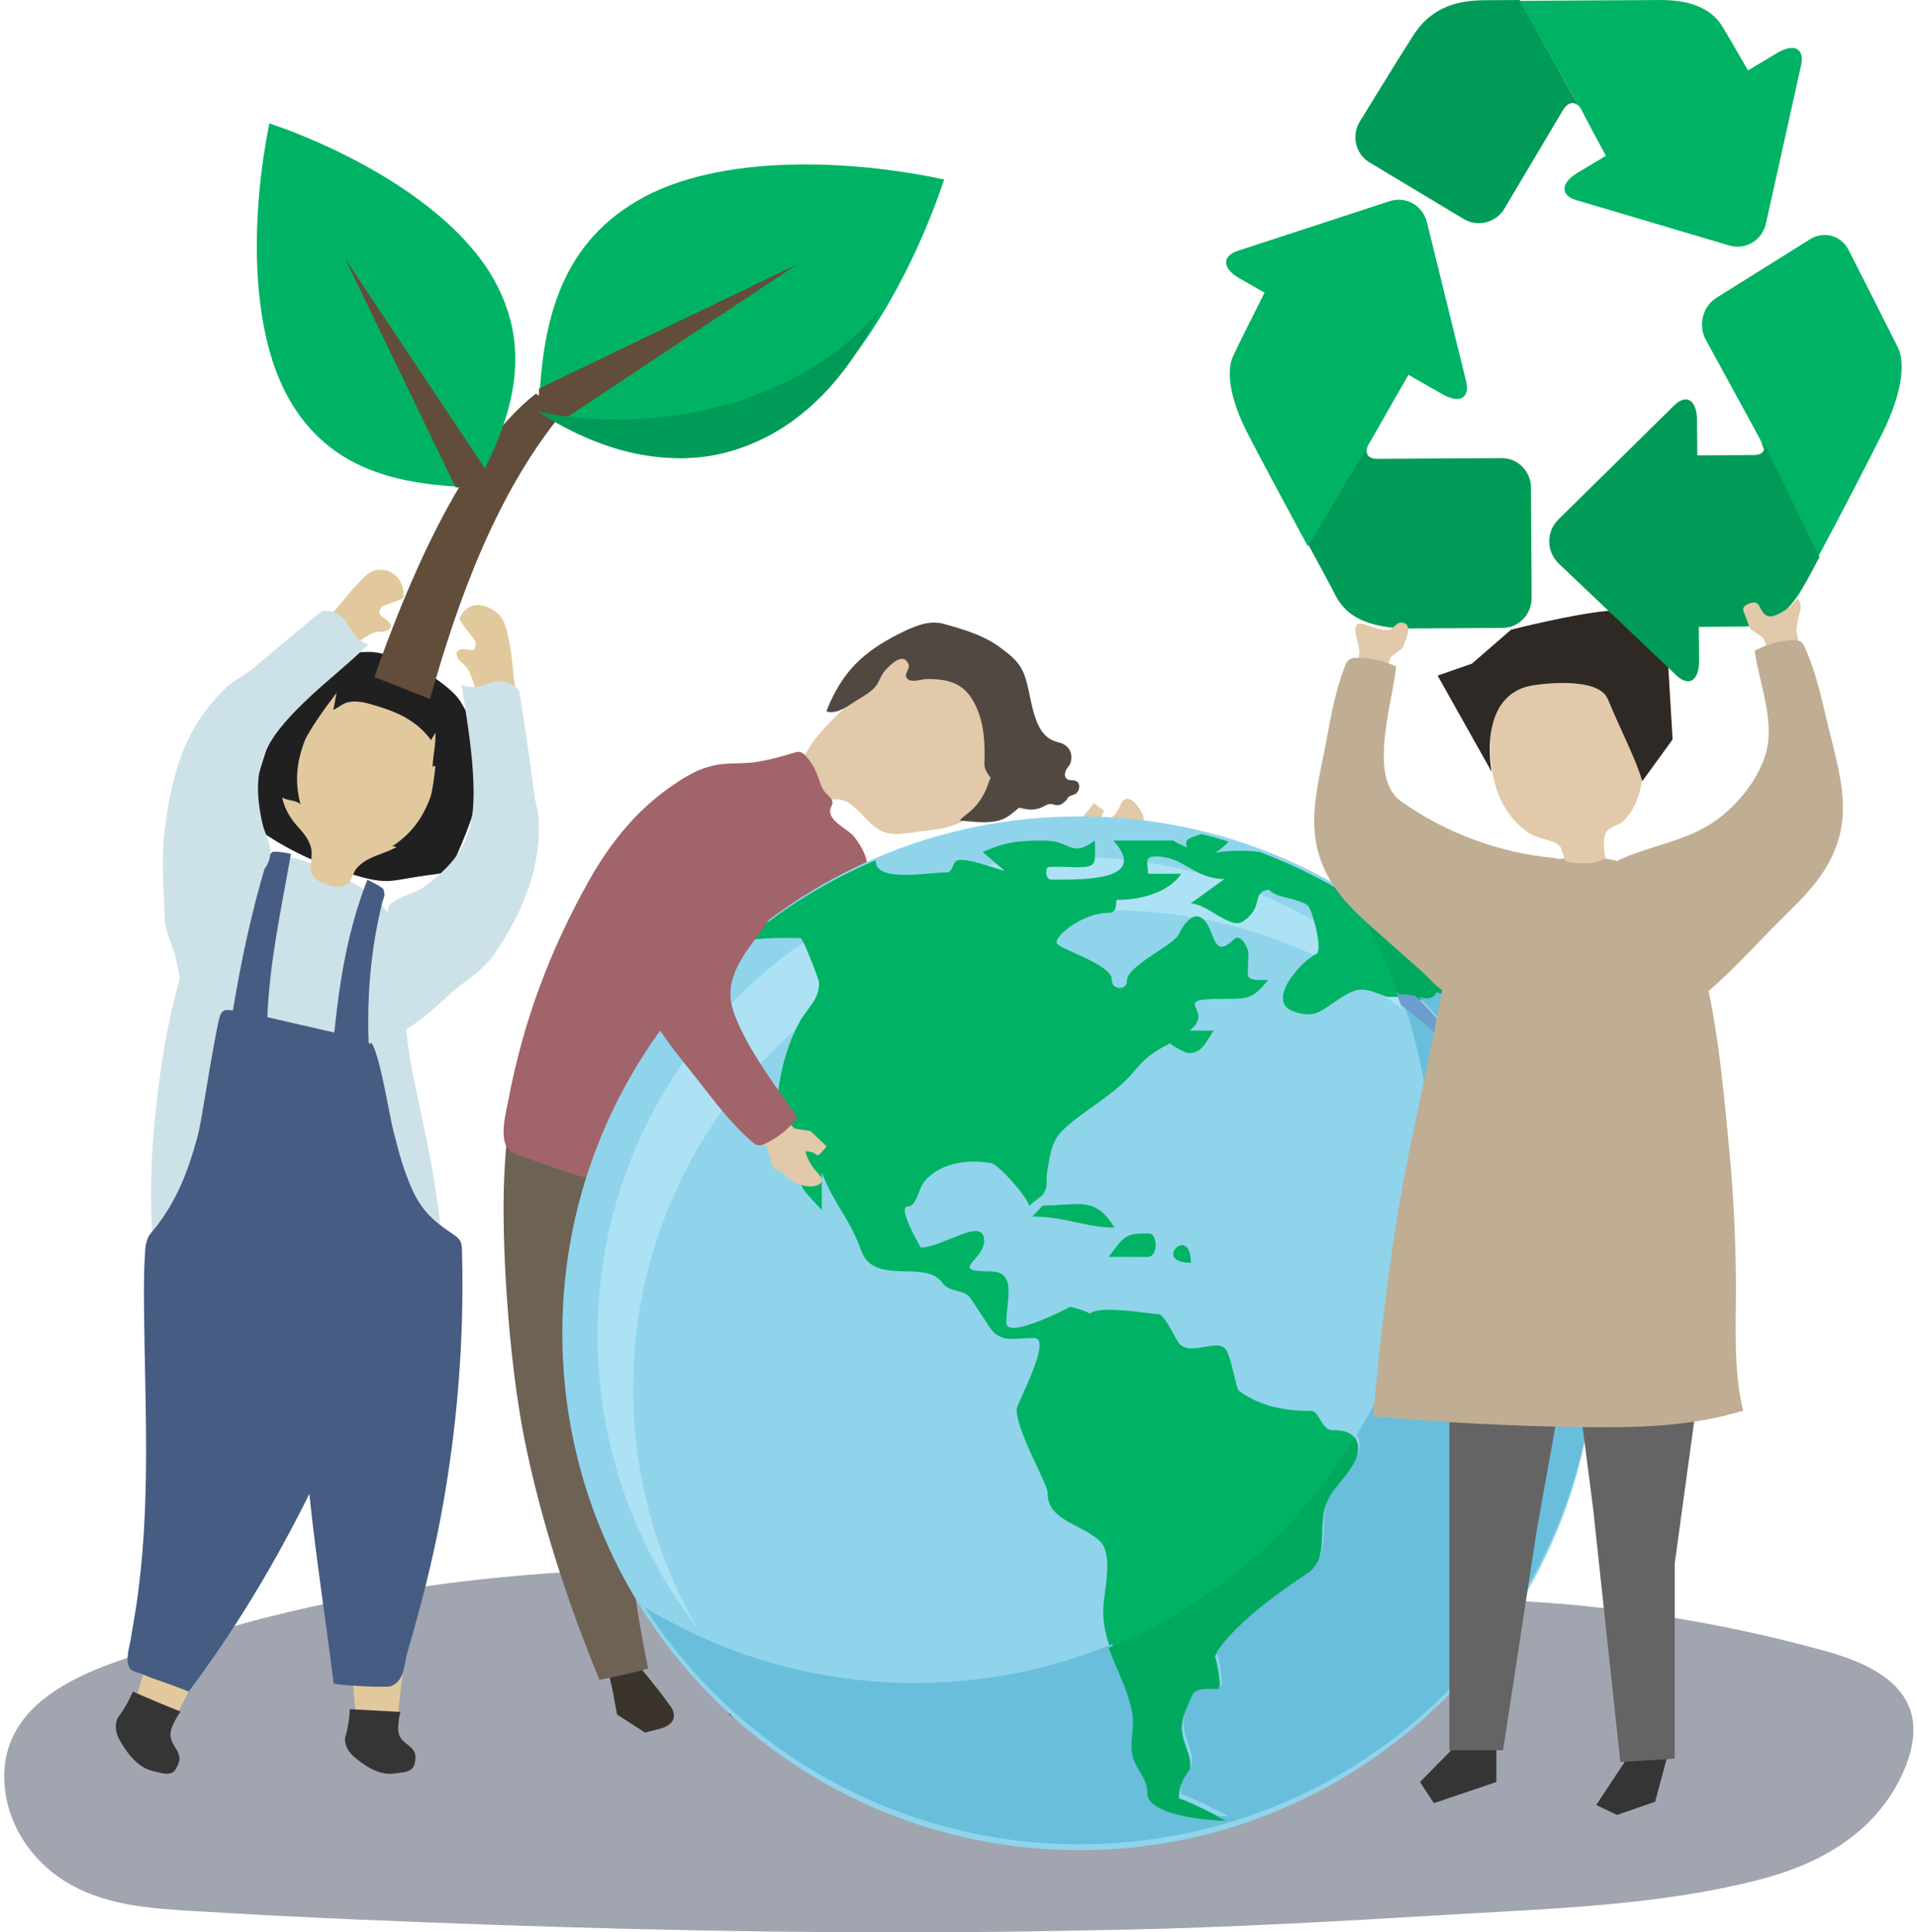 <svg height="369" viewBox="0 0 366 369" width="366" xmlns="http://www.w3.org/2000/svg"><g fill="none" fill-rule="evenodd"><path d="m68.438 366.558c-10.381-.442-20.759-.98-31.132-1.611-8.613-.524-17.639-.989-25.357-5.999-5.489-3.562-10.027-9.674-10.954-16.896-2.682-20.89 24.309-25.496 36.539-29.381 18.879-5.996 38.608-9.559 57.885-11.457 12.449-1.225 24.943-1.752 37.435-1.752 1.247 0 2.494.005 3.741.016 1.6.013 3.201.052 4.803.111 1.452 7.293 3.096 14.482 4.825 21.206 1.917-.618 3.828-1.281 5.775-2.163-.517-3.953-.995-8.149-1.399-12.442 10.779 28.107 29.982 46.815 51.875 46.815 22.425 0 42.025-19.624 52.644-48.873.423.025 23.768 1.082 30.826 1.376 21.155.881 41.627 4.028 62.242 9.675 10.557 2.891 21.846 8.498 15.095 23.408-.124.274-.251.547-.382.816-5.584 11.446-16.64 16.893-27.239 19.595-19.081 4.865-39.082 5.428-58.533 6.597-20.578 1.237-41.516 2.424-61.899 2.874-3.279.072-6.558.134-9.837.183-11.36.236-22.728.344-34.105.344-34.289 0-68.633-.985-102.849-2.442z" fill="#16243e" opacity=".409"/><path d="m202.692 163.88 3.267-4.064.165-3.031 2.713-3.375s2.153 1.309 1.941 1.572c-.462.576-.725 1.581-.493 2.274 1.246-.325 2.731-1.651 3.3-2.799.344-.693.554-1.589 1.278-1.854.797-.293 1.592.405 2.129 1.065.619.762 1.213 1.6 1.364 2.571.205 1.316-.442 2.617-1.23 3.688-1.848 2.511-4.26 3.506-6.952 4.804l-3.985 3.506z" fill="#e1c9a9"/><path d="m185.248 174.603c7.182-2.142 13.968-10.141 19.216-14.217 1.906 1.081 3.588 2.56 4.885 4.304 1.674 2.253 1.527 2.453-.061 4.534-2.653 3.479-6.042 6.627-9.238 9.622-8.058 7.553-13.803 14.87-26.355 13.994-3.412-.238-6.741-1.11-10.044-1.977-4.336-1.139-8.671-2.277-13.006-3.415-1.097-.289-2.209-.582-3.193-1.138-7.701-4.344 1.074-16.068 4.193-20.572 3.087-4.456 3.428-6.834 9.328-3.838 4.5 2.286 8.144 5.886 11.909 9.139 1.07.924 2.163 1.834 3.385 2.557 3.008 1.779 6.028 1.888 8.981 1.008" fill="#a1646a"/><path d="m116.331 319.96c.59 2.467 1.035 4.95 1.478 7.447 1.797 1.155 3.564 2.302 5.381 3.459 1.046-.367 2.651-.622 3.589-1.007 1.608-.662 2.396-1.852 1.538-3.567-.254-.507-.448-.592-1.08-1.517-.632-.926-2.125-2.794-3.144-4.073-1.019-1.278-2.544-3.07-3.65-4.417-1.382 1.21-2.729 2.464-4.112 3.674" fill="#3a332c"/><path d="m137.641 319.855c.528 2.523 1.056 5.045 1.583 7.568 1.866 1.153 3.707 2.304 5.597 3.443 1.138-.747 2.861-1.656 3.874-2.368 1.506-1.059 1.703-2.418.501-3.623-1.119-1.474-2.33-2.788-3.523-4.217-1.194-1.43-2.432-2.924-3.625-4.373-1.472 1.186-2.944 2.373-4.408 3.57" fill="#3a332c"/><path d="m148.856 217.948c-16.795-3.6-33.797-5.856-50.682-9.334-.729 8.996-1.373 4.324-1.915 16.393-.541 12.068.793 34.111 3.774 49.328 2.981 15.216 8.385 31.917 14.431 46.437 3.086-.614 6.164-1.273 9.299-2.151-2.896-13.686-5.039-30.309-4.034-43.689 1.005-13.379 2.113-22.701 5.448-34.996 6.835-2.61 13.731-5.272 20.792-7.439.86-4.871 1.795-9.762 2.887-14.55" fill="#6e6255"/><path d="m146.613 232.774c-2.812 14.097-2.47 25.995-2.917 40.643-.447 14.648.485 30.972 2.771 45.914-3.27.958-6.274 1.845-9.326 2.564-5.304-15.47-9.789-33.366-12.769-48.787-2.981-15.421-5.078-28.022-4.611-43.183 8.908 1.078 17.752 1.803 26.853 2.85" fill="#6e6255"/><path d="m168.656 127.961c.801-1.072 1.76-2.006 2.91-2.677.934-.544 1.946-1.043 2.991-.645.773.294 1.03 1.105 1.075 1.842.045.736-.245 1.382-.388 2.066 2.551.538 5.208-.84 7.71-.703 1.717.094 3.072.783 4.551 1.415.97.415 1.979.856 2.712 1.61 2.809 2.893 4.881 7.186 4.6 11.139-.522 7.325-6.964 13.986-13.907 15.924-1.006.28-2.043.419-3.077.556-1.399.186-2.798.372-4.196.558-1.765.234-3.647.452-5.251-.323-4.218-2.038-5.504-7.761-11.118-5.636-.663.251-1.222.636-1.93.656-1.234.035-2.359-.671-3.225-1.472-1.054-.976-2.371-1.936-2.097-3.517.299-1.728 1.916-2.371 2.905-3.608 1.057-1.322 1.8-2.952 2.919-4.302 1.704-2.056 3.558-3.985 5.544-5.767 1.73-1.553 4.259-2.629 5.794-4.155.317-.315.353-.697.503-1.071.269-.67.544-1.311.976-1.89" fill="#e1c9a9"/><path d="m183.922 120.242c2.498.812 4.934 1.819 7.013 3.386 1.711 1.29 3.284 2.38 4.323 4.498 1.931 3.936 1.336 12.413 6.748 13.603 2.019.443 2.989 2.074 2.366 4.01-.186.576-.678.853-.867 1.405-.189.552-.371 1.075.146 1.569.516.494 1.322.054 1.991.544s.479 1.74-.21 2.265c-.397.303-.999.341-1.335.591-.336.249-.318.517-.578.758-.588.544-1.028.958-1.88.874-.338-.034-.642-.224-1.007-.227-.704-.006-1.186.424-1.826.695-1.411.595-2.779.406-4.222.008-1.162.942-2.201 1.974-3.69 2.413-2.478.731-5.096.232-7.636.062.507-.67 1.167-1.069 1.81-1.612 1.362-1.148 2.376-2.502 3.103-4.128.357-.8.58-1.632.97-2.414-.059-.089-.112-.152-.171-.239-.368-.554-.68-.901-.897-1.591-.216-.69-.103-1.498-.094-2.288.043-3.686-.298-7.219-2.124-10.486-1.994-3.567-4.893-4.272-8.846-4.276-.931-.001-2.691.673-3.548.117-1.303-.847.382-1.944.024-2.879-.949-2.475-3.385-.12-4.397 1.038-.928.916-1.172 2.278-1.995 3.228-1.087 1.254-2.952 2.14-4.318 3.078-1.385.951-2.951 1.948-4.62 1.714-.137-.019-.302-.075-.323-.21-.009-.059.014-.117.036-.173 2.901-7.202 6.839-11.044 13.713-14.512 2.691-1.358 5.718-2.754 8.621-1.927 1.231.35 2.483.705 3.72 1.107" fill="#514842"/><path d="m151.45 216.902c.626-4.27 1.221-8.582 2.287-12.805 1.066-4.223 2.512-8.531 3.911-12.638 2.111-6.199 4.259-12.78 6.42-18.777 1.947-5.406 2.653-8.079-.908-12.813-1.118-1.486-4.403-2.707-4.671-4.798-.126-.987.913-1.479.188-2.541-.275-.402-.676-.701-1.004-1.062-.934-1.028-1.221-2.469-1.733-3.761-.506-1.278-1.261-2.456-2.211-3.449-.295-.308-.635-.613-1.057-.681-.331-.054-.666.046-.989.144-2.565.778-5.169 1.503-7.824 1.856-2.448.324-4.967.037-7.392.547-2.691.566-4.722 1.661-6.932 3.1-3.639 2.368-6.87 5.125-9.726 8.401-2.855 3.276-5.219 6.716-7.375 10.563-7.467 13.32-12.555 26.922-15.388 41.937-.497 2.635-1.258 5.256-.721 7.778.538 2.522 2.911 2.707 5.004 3.489 4.888 1.827 9.957 3.561 15.085 4.647 10.255 2.172 20.449 2.865 30.901 2.751.587-.006 1.142-.034 1.636-.389.493-.355.65-.955.782-1.546.74-3.299 1.222-6.585 1.716-9.954" fill="#a1646a"/><path d="m107.358 254.599c0-54.51 44.189-98.699 98.699-98.699 54.51 0 98.699 44.189 98.699 98.699 0 54.51-44.189 98.699-98.699 98.699-54.51 0-98.699-44.189-98.699-98.699" fill="#90d4eb"/><path d="m228.489 159.264c1.89.338 3.759.711 5.608 1.122z" fill="#9db74c"/><path d="m231.853 167.285c.289.255.577.517.864.783.086-.179.172-.359.258-.538-.404 0-.77-.1-1.122-.245" fill="#a9c14b"/><path d="m227.367 172.478c3.094 0 7.728 4.818 10.108 3.323 3.273-2.057 2.464-3.981 3.351-5.064-2.364-.923-4.776-1.758-7.234-2.5-2.075 1.413-4.151 2.827-6.225 4.241" fill="#a9c14b"/><path d="m231.853 167.116c-1.114-.395-2.235-.769-3.365-1.122.995.509 2.094.91 3.365 1.122" fill="#a9c14b"/><path d="m133.013 310.678c-11.865-15.413-18.925-34.718-18.925-55.676 0-31.193 15.634-58.728 39.488-75.205l.001-.001c.973 1.912 2.99 7.199 3.014 7.689.163 3.392-2.15 4.733-3.864 7.958-.126.236-.248.476-.368.718-19.282 16.746-31.475 41.446-31.475 68.996 0 16.576 4.414 32.12 12.13 45.521m134.731-117.984c-1.121-.861-2.262-1.697-3.424-2.507.128.046.259.092.392.14.002.001.011.001.027.001.056 0 .192-.003.389-.005.195-.003.449-.005.743-.005.314 0 .672.003 1.05.012.284.785.558 1.572.822 2.365m-16.974-10.327c-6.63-3.099-13.695-5.423-21.076-6.857-.423-.387-.847-.55-1.259-.55-.261 0-.517.066-.765.181-4.851-.829-9.833-1.275-14.913-1.307.567-.715.138-2.039.62-2.039 4.448 0 9.691-1.383 12.123-4.97-.327 0-2.132.012-3.729.012-1.37 0-2.588-.009-2.588-.042 0-.848-.151-1.558-.159-2.099h.001.001c3.483.522 6.901 1.241 10.243 2.146.864.381 1.812.688 2.919.842.407.125.811.252 1.215.382-2.026 1.473-4.053 2.946-6.079 4.419.082 0 .165.004.25.011 2.6.222 6.188 3.752 8.577 3.752.383 0 .734-.09 1.047-.3 3.195-2.143 2.408-4.147 3.272-5.276 3.549 1.48 6.984 3.176 10.289 5.075l.001.001c.001.001.001.001.001.001.763 2.577 1.378 6.031.342 6.457-.103.043-.213.096-.331.161m-48.22-14.423c-.29 0-.569-.001-.835-.001-.258-.001-.503-.002-.733-.002-.093 0-.184 0-.272.001-.001 0-.002 0-.002 0-.932 0-1.148-1.869-.617-2.36.085-.078.826-.104 1.715-.104 1.69 0 3.917.094 3.205.104 3.197-.005 3.919-.18 4.058-1.83h.001c1.859.074 3.705.199 5.534.382h.001c.214 3.612-7.364 3.81-12.054 3.81m-10.6-1.672c-.693-.157-2.001-.601-3.429-1.041.608-.113 1.219-.22 1.831-.321.532.454 1.066.909 1.599 1.363" fill="#ace2f4"/><path d="m236.404 176.088c-2.445 0-6.119-3.388-8.781-3.6 2.662.213 6.336 3.6 8.781 3.6.392 0 .752-.087 1.072-.288 3.271-2.056 2.464-3.98 3.347-5.064.001.001.002.001.003.001-.884 1.083-.079 3.007-3.35 5.063-.32.201-.68.288-1.072.288m-9.037-3.611c2.075-1.413 4.149-2.827 6.224-4.24-2.075 1.413-4.149 2.827-6.224 4.24" fill="#afc558"/><path d="m204.507 165.433-.265.001c.104 0 .192 0 .265-.001" fill="#c7d79b"/><g fill="#00b364"><path d="m240.486 162.695c-2.618-.344-5.355-.357-8.383.122 1.228-.859 2.015-1.561 2.459-2.127-1.721-.522-3.464-.996-5.223-1.425-.129.04-.254.081-.378.124-2.386.833-2.735.92-2.344 2.421-.927-.372-1.813-.802-2.629-1.301h-11.427c6.806 7.501-5.192 7.485-10.911 7.469-.364-.001-.702-.002-1.008-.001-.937.003-1.155-1.869-.621-2.36.246-.227 6.029-.015 4.938-.001 4.665-.007 4.08-.374 4.08-5.107-4.638 3.408-4.477 0-9.737 0-4.933 0-7.354.271-11.681 2.209 1.409 1.197 2.818 2.393 4.227 3.59-1.774-.401-7.562-2.664-9.144-1.992-.736.313-.926 2.268-1.836 2.268-3.676 0-13.678 2.004-13.678-2.197 0-.019-.067-.036-.182-.052-9.075 3.869-17.447 9.057-24.881 15.318 4.757-.781 9.752-.505 10.737-.505.438 0 3.46 7.774 3.489 8.373.163 3.392-2.158 4.733-3.879 7.957-3.133 5.871-4.517 13.561-4.166 20.155.013.238 3.946 3.765 3.946 5.163 0 5.853.615 5.948 4.649 10.26v-7.179c2.406 6.286 5.314 8.705 7.487 14.854 2.465 6.978 12.208 1.619 15.518 6.215 1.458 2.024 4.178 1.096 5.477 3.072l3.525 5.363c2.125 3.231 4.716 2.111 8.512 2.111 3.647 0-3.319 12.556-3.319 13.614 0 4.354 5.963 14.265 5.926 16.009-.111 5.169 6.367 5.894 9.883 9.078 2.816 2.567.808 9.84.721 13.065-.074 2.719.513 5.16 1.347 7.506v.001c.768 2.159 1.741 4.237 2.615 6.373.152.374.302.749.447 1.127.063.165.121.333.182.499.116.317.229.635.337.955.059.177.115.355.171.533.105.333.202.67.293 1.01.045.161.09.322.131.485.125.5.239 1.006.329 1.523.462 2.646-.558 5.5.033 8.035.607 2.605 2.85 4.226 2.817 7.105-.051 4.447 12.495 5.282 14.926 5.282-.011-.007-9.159-4.734-9.159-4.167 0-4.22 2.179-3.927 2.18-6.501.001-3.057-2.784-5.576-1.044-9.902 1.881-4.678 1.668-4.536 6.755-4.536-.102-2.151-.431-4.267-.986-6.351 4.545-7.06 15.12-13.854 17.919-15.759 3.802-2.59 1.673-9.579 3.318-13.303 1.445-3.273 5.828-6.296 6.039-10.323.011-.213.006-.412-.01-.604l-.018-.137c-.017-.145-.039-.285-.071-.418l-.03-.112c-.039-.14-.085-.273-.139-.399l-.026-.06c-.067-.145-.142-.281-.228-.408-.879-1.298-2.7-1.662-4.291-1.608-2.247.075-2.47-3.669-4.17-3.669-4.723 0-9.625-.802-13.716-3.822-.677-.5-1.436-6.507-2.594-7.995-.779-1.001-2.359-.707-4.031-.414-1.889.332-3.895.664-4.988-.875-.779-1.096-2.619-5.395-3.876-5.395-1.712 0-11.143-1.828-13.125-.04.305-.275-3.218-1.341-3.719-1.341.216 0-12.119 6.367-12.119 3.061 0-4.286 2.098-9.826-3.003-9.826-8.2 0-1.224-2.124-1.224-5.868 0-4.802-7.94 1.318-12.124 1.322.111 0-4.711-7.879-2.399-7.879 1.659 0 1.918-3.369 3.149-4.803 3.238-3.774 8.769-4.169 12.662-3.459 1.576.288 7.29 6.894 7.306 8.256-.004-.325 2.329-1.811 2.644-2.293 1.127-1.722.49-2.465.772-4.188.944-5.787 1.184-6.932 5.817-10.448 3.404-2.584 8.161-5.552 10.832-8.896 2.037-2.552 3.944-3.877 6.906-5.328-.302.148 2.813 1.891 3.465 1.891 2.678 0 3.325-2.255 4.791-4.28h-4.649c5.249-4-4.253-6.074 6.269-6.074 5.168 0 5.646.07 8.807-3.589-5.027 0-3.805-.033-3.805-5.135 0-.849-1.421-3.965-2.777-2.636-3.708 3.633-3.575-.665-5.198-3.081-2.099-3.124-4.364.091-5.24 1.985-1.086 2.348-10.007 6.021-9.988 9.088.012 1.796-2.934 1.724-2.88-.279.082-3.007-10.345-5.88-10.517-7.054-.227-1.55 5.161-5.728 9.847-5.728 2.152 0 1.098-2.484 1.761-2.484 4.465 0 9.728-1.383 12.169-4.97-.609 0-6.341.041-6.341-.03 0-2.039-.874-3.283 1.471-3.283 5.506 0 7.137 4.279 13.183 4.279-2.161 1.564-4.321 3.129-6.482 4.694 3.034 0 7.578 5.022 9.911 3.464 4.306-2.877 1.403-5.507 4.984-6.099.384.402.9.787 1.757 1.089 1.119.394 5.15 1.112 5.835 2.131.825 1.228 2.922 8.503 1.382 9.136-2.502 1.027-9.829 8.939-4.225 10.914 4.332 1.526 5.442-.399 9.297-2.801 3.583-2.234 4.557-1.413 8.591.007.007.003.161-.001.418-.004 1.098-.015 4.066-.03 5.327.415 2.027.714 2.758.243 3.094-.228.228-.32.273-.64.417-.589 1.42.5 4.156.86 5.937.084-10.635-12.105-24.202-21.584-39.595-27.344"/><path d="m199.108 230.198c-.674.702-1.349 1.404-2.023 2.107 6.291 0 10.121 2.106 15.702 2.106-3.746-6.092-6.681-4.213-13.679-4.213"/><path d="m219.46 235.552c-4.699-.167-4.917.672-7.795 4.454 2.476 0 4.952.008 7.428.012 2.147.003 1.849-4.414.367-4.466"/><path d="m227.367 241.14c0-7.571-7.571 0 0 0"/></g><path d="m278.945 188.426c-6.179-6.873-13.312-12.868-21.18-17.763-.038-.061-.077-.122-.115-.182 7.922 4.913 15.097 10.937 21.31 17.852-.005.031-.01.063-.015.094" fill="#c7dccc"/><path d="m304.756 254.599c-.016-25.432-9.777-48.609-25.796-66.08.005-.031.01-.062.015-.094 16.022 17.481 25.781 40.67 25.781 66.115z" fill="#e2cb6e"/><path d="m206.152 352.176c-34.902 0-65.567-18.057-83.092-45.3 15.008 9.193 32.675 14.5 51.589 14.5 13.345 0 26.069-2.639 37.679-7.423.766 2.153 1.738 4.227 2.611 6.357.152.373.302.748.447 1.125.063.165.121.333.182.498.116.316.228.634.336.953.059.177.115.354.171.532.105.333.202.669.293 1.008.045.161.09.321.131.484.125.499.239 1.004.328 1.52.461 2.641-.557 5.49.033 8.021.606 2.6 2.847 4.218 2.814 7.092-.051 4.439 12.483 5.273 14.91 5.273-.011-.007-8.145-4.207-9.065-4.207-.055 0-.085.015-.085.047 0-4.213 2.177-3.92 2.178-6.489.001-3.052-2.781-5.566-1.043-9.884 1.772-4.402 1.684-4.528 5.927-4.528.258 0 .53.001.821.001-.102-2.147-.431-4.259-.985-6.339 4.541-7.048 15.105-13.829 17.901-15.73 3.798-2.585 1.672-9.562 3.315-13.279 1.444-3.267 5.822-6.285 6.032-10.304.011-.213.006-.412-.01-.603l-.018-.137c-.017-.145-.039-.285-.071-.417l-.03-.112c-.039-.14-.085-.272-.139-.398l-.026-.06c-.067-.144-.142-.28-.227-.407 9.008-14.816 14.195-32.197 14.195-50.782 0-10.851-1.769-21.294-5.033-31.053 6.317 4.834 11.985 10.47 16.846 16.756-3.98-6.882-8.84-13.195-14.423-18.792.099.026.191.053.276.083.748.263 1.32.365 1.76.365.751 0 1.119-.296 1.331-.593.211-.297.266-.593.388-.593.009 0 .019.002.029.006.825.29 2.095.533 3.364.533.912 0 1.823-.126 2.567-.45-6.489-7.38-14.072-13.782-22.494-18.958-.003-.004-.005-.008-.007-.011 7.942 4.88 15.143 10.856 21.38 17.708 15.848 17.412 25.504 40.51 25.52 65.857-.033 54.201-44.167 98.131-98.604 98.131" fill="#69bedb"/><path d="m284.568 208.614c-4.937-6.269-10.693-11.891-17.108-16.712-.269-.79-.548-1.573-.837-2.354 1.139.027 2.455.107 3.298.323 5.669 5.583 10.605 11.88 14.647 18.744" fill="#6b9ecd"/><path d="m234.048 347.69c-2.441 0-15.047-.838-14.995-5.299.033-2.889-2.22-4.515-2.83-7.128-.593-2.543.431-5.407-.033-8.061-.09-.518-.204-1.026-.33-1.528-.041-.163-.087-.325-.132-.486-.092-.341-.19-.678-.295-1.013-.056-.179-.113-.357-.172-.535-.109-.321-.222-.64-.338-.958-.061-.166-.12-.335-.183-.501-.145-.379-.296-.756-.449-1.131-.878-2.141-1.855-4.225-2.626-6.389 19.639-8.088 36.099-22.272 46.996-40.184.086.127.161.263.228.409l.026.06c.055.126.101.259.14.4l.03.113c.032.133.055.273.072.419l.018.138c.016.192.021.392.01.606-.212 4.04-4.615 7.073-6.067 10.356-1.652 3.736.486 10.747-3.333 13.345-2.812 1.911-13.436 8.726-18.003 15.809.557 2.09.887 4.213.99 6.371-.292 0-.566-.001-.825-.001-4.267 0-4.179.127-5.961 4.551-1.748 4.34 1.05 6.867 1.049 9.934-.001 2.582-2.19 2.288-2.19 6.522 0-.032.03-.047.085-.047.926 0 9.106 4.221 9.117 4.228m38.312-157.055c-.443 0-1.018-.102-1.77-.367-.085-.03-.178-.058-.277-.083-.835-.218-2.138-.299-3.266-.326-2.489-6.844-5.716-13.336-9.586-19.379 8.47 5.202 16.095 11.636 22.621 19.053-.748.326-1.664.452-2.582.452-1.276 0-2.553-.245-3.383-.536-.01-.004-.02-.006-.029-.006-.123 0-.177.298-.39.596-.212.298-.583.596-1.338.596" fill="#01a95f"/><path d="m148.007 211.979 3.715 3.534 3.022.473 3.085 2.936s-1.551 1.913-1.793 1.684c-.516-.491-1.567-.822-2.252-.737.258 1.344 1.04 2.561 1.905 3.632.753.933 2.197 1.985.385 2.814-.486.223-1.044.264-1.584.236-1.364-.07-2.7-.563-3.752-1.386-.83-.649-1.52-1.514-2.531-1.867-.166-.058-.343-.104-.477-.215-.322-.268-.601-1.905-.77-2.36-.188-.503-.311-1.27-.637-1.711l-3.076-4.16z" fill="#e1c9a9"/><path d="m139.918 192.756c2.296 7.405 9.943 16.939 12.303 20.652-1.316 1.769-3.015 3.271-4.943 4.362-2.491 1.409-2.679 1.24-4.635-.565-3.269-3.017-6.118-6.725-8.833-10.226-6.846-8.825-13.704-15.334-11.425-27.675.619-3.355 1.878-6.556 3.13-9.734 1.643-4.169 3.286-8.339 4.928-12.508 1.123-2.851 2.232-3.252 5.34-3.368 4.859-.182 10.425.187 13.454 3.952 1.841 2.288 2.305 5.44 1.825 8.326-.481 2.885-1.813 5.56-3.269 8.105-3.4 5.943-10.158 11.315-7.875 18.68" fill="#a1646a"/><path d="m276.717 264.793v69.438h10.254l6.409-41.925 5.768-32.099z" fill="#656464"/><path d="m277.073 334.231-5.964 6.057 2.651 4.038 11.929-4.038v-6.057z" fill="#363535"/><path d="m318.215 335.785-2.206 8.27-7.281 2.513-3.972-1.885 6.164-9.331z" fill="#363535"/><path d="m300.27 257.964 3.895 30.096 5.195 48.415 10.389-.654v-37.293l5.195-37.947z" fill="#656464"/><path d="m295.437 164.46c-10.675 2.428-17.85 11.008-19.783 22.645-2.166 13.033-5.427 25.996-7.816 39.051-2.688 14.689-4.302 29.465-5.702 44.299 13.283 1.197 26.608 1.884 39.938 2.059 10.328.136 20.815-.059 30.721-3.142-2.008-8.45-1.253-17.096-1.372-25.717-.107-7.734-.458-15.469-1.183-23.167-1.007-10.694-1.928-21.438-4.18-31.963-1.086-5.08-2.321-10.494-4.636-15.186-1.782-3.611-7.098-6.011-10.677-8.043-2.821-1.602-6.254-1.585-9.505-1.524-2.033.038-3.971.273-5.806.69" fill="#bfae93"/><path d="m284.862 137.899c1.705-15.104 20.331-13.902 26.503-2.232 2.306 4.36 2.93 10.044 1.848 14.841-.53 2.349-1.543 4.681-3.342 6.326-.787.72-2.393 1.096-3.006 1.816-1.02 1.197-.597 3.654-.4 5.143-1.865 1.333-4.367 1.155-6.64.902-.307-.034-.636-.078-.866-.286-.184-.167-.274-.413-.352-.65-.584-1.777-.394-2.259-2.011-2.954-1.537-.661-3.104-.755-4.597-1.699-2.788-1.762-4.858-4.602-6.015-7.68-1.604-4.272-1.634-8.988-1.122-13.527" fill="#e1c9a9"/><path d="m292.958 130.826s12.07-1.944 14.006 2.661c2.91 6.923 5.317 11.372 6.593 15.684l5.78-7.966-.875-14.854s-5.362-10.199-11.59-9.687c-6.229.511-18.367 3.572-18.367 3.572l-7.475 6.489-6.557 2.285 10.33 18.39s-3.007-15.022 8.154-16.573" fill="#2f2925"/><path d="m301.003 38.235 8.848 2.621c3.144.932 8.287 2.458 11.434 3.391l8.848 2.623c3.146.931 6.309-.969 7.031-4.223l2.036-9.155c.722-3.255 1.905-8.579 2.628-11.835l2.036-9.156c.728-3.253-1.331-4.326-4.573-2.383l-5.551 3.334c-2.036-3.534-4.068-7.048-4.853-8.334-1.788-2.921-5.225-5.155-11.974-5.116-5.01.028-18.32.106-26.739.155l11.165 19.981c.25.255.483.577.691 1.002.532 1.098 2.557 4.875 4.572 8.607l-5.432 3.261c-3.238 1.942-3.313 4.295-.168 5.229" fill="#00b364"/><path d="m269.839 6.748c-2.892 4.498-10.226 16.471-10.226 16.471-1.643 2.684-.805 6.196 1.865 7.799l17.986 10.808c2.67 1.604 6.171.7 7.775-2.007 0 0 10.144-17.073 11.083-18.653.965-1.642 2.13-1.887 3.069-.913l-11.26-20.253c-2.939.017-5.292.032-6.496.039-4.683.028-10.036.861-13.796 6.709" fill="#009c57"/><path d="m238.024 82.413c2.011 4.009 7.581 14.33 11.662 21.894l12.657-21.254c1.491-2.615 4.256-7.464 6.563-11.48l6.479 3.698c3.289 1.879 5.323.742 4.52-2.523l-2.268-9.189c-.803-3.264-2.118-8.607-2.924-11.872l-2.262-9.189c-.805-3.265-4.02-5.101-7.146-4.08l-8.793 2.877c-3.125 1.022-8.237 2.695-11.363 3.716l-8.793 2.875c-3.126 1.021-2.993 3.396.296 5.271l4.777 2.728c-2.441 4.848-5.313 10.571-6.038 12.213-1.309 2.965-.5 8.083 2.633 14.317" fill="#00b364"/><path d="m262.341 82.997-12.542 21.032c2.254 4.167 4.051 7.492 4.527 8.415 1.323 2.581 3.22 7.633 15.189 7.564 11.962-.071 17.401-.102 17.401-.102 3.043-.018 5.522-2.587 5.503-5.71l-.116-21.066c-.019-3.124-2.522-5.665-5.571-5.647 0 0-20.37.121-23.767.139-2.145.013-2.418-1.445-1.665-2.801.103-.183.487-.852 1.041-1.824" fill="#009c57"/><path d="m336.486 85.142 10.537 21.408c3.688-6.911 9.946-18.915 12.504-24.103 3.424-6.943 4.394-12.961 2.816-16.124-1.583-3.17-9.384-18.557-9.384-18.557-1.417-2.799-4.732-3.738-7.371-2.089l-17.866 11.18c-2.637 1.647-3.56 5.249-2.055 7.998 0 0 5.428 9.928 8.449 15.486.941 1.724 1.652 3.032 1.893 3.487.241.471.402.914.476 1.314" fill="#00b364"/><path d="m344.77 111.228c.418-.724 1.369-2.495 2.607-4.845l-10.524-21.611c.223 1.255-.395 2.11-1.908 2.118-1.037.007-6.162.037-10.885.066l-.059-6.7c-.036-3.893-2.01-5.156-4.393-2.807l-6.699 6.602c-2.383 2.345-6.282 6.184-8.661 8.531l-6.7 6.602c-2.383 2.347-2.346 6.15.069 8.452l6.817 6.48c2.422 2.302 6.383 6.066 8.808 8.37l6.814 6.48c2.422 2.301 4.379 1.002 4.344-2.89l-.06-6.369c2.667-.017 5.612-.033 8.335-.051 7.573-.043 10.438-5.557 12.093-8.428" fill="#009c57"/><path d="m264.024 130.103 1.487-4.646 2.276-1.683c.394-1.232 2.084-4.259.218-4.81-1.45-.428-1.643 1.06-2.857 1.301-1.264.25-3.296-.638-4.491-1.014-.421-.133-.877-.274-1.293-.127-1.221.43-.194 2.974-.084 3.793.069.518.308 1.238.236 1.759l-.682 4.921z" fill="#e1c9a9"/><path d="m265.538 150.808c-3.313-5.951.501-17.789 1.019-23.514-1.961-.976-4.136-1.545-6.327-1.648-2.831-.133-2.919.1-3.821 2.568-1.507 4.126-2.331 8.675-3.132 12.981-2.017 10.856-5.098 19.669 2.505 29.558 2.067 2.688 4.626 4.955 7.168 7.205 2.859 2.528 5.701 5.077 8.571 7.593 1.233 1.081 3.438 3.893 5.097 3.993.866.052 1.638-.5 2.326-1.026 8.052-6.159 16.623-13.087 18.983-22.913.106-.441.186-.95-.089-1.311-.272-.357-.775-.423-1.223-.466-10.446-.988-20.613-4.767-29.149-10.834-.815-.579-1.447-1.319-1.928-2.184" fill="#bfae93"/><path d="m343.191 118.724c-.047.563-.27 1.354-.164 1.913l.985 5.284-5.524.818-1.829-4.943-2.521-1.701c-.352-.948-.704-1.896-1.055-2.843-.258-.71-.457-.902-.065-1.418.334-.445 1.7-.954 2.228-.739.475.192.704.723.938 1.183.276.552.668 1.095 1.237 1.31.674.253 1.425-.007 2.076-.318 1.296-.619 2.516-1.467 3.372-2.631.088-.12.205-.258.352-.235.1.017.176.112.229.203.868 1.42-.135 2.661-.258 4.117" fill="#e1c9a9"/><path d="m335.895 147.038c.779-1.575 1.343-3.199 1.608-4.808.914-5.654-1.704-12.283-2.489-17.945 1.885-1.067 4.001-1.738 6.156-1.945 2.782-.269 2.878-.041 3.888 2.377 1.682 4.041 2.709 8.536 3.707 12.79 2.505 10.726 5.959 19.364-1.055 29.586-1.907 2.779-4.317 5.162-6.715 7.525-5.959 5.832-10.886 11.724-17.481 16.825-.955.739-2.018 1.514-3.222 1.466-2.023-.08-3.167-2.309-3.887-4.213-1.709-4.521-3.419-9.042-5.128-13.563-1.027-2.715-2.054-5.431-2.917-8.203-.207-.664-.395-1.424-.043-2.022.256-.437.739-.676 1.199-.88 5.497-2.442 11.652-3.36 16.789-6.495 3.676-2.243 7.451-6.184 9.589-10.496" fill="#bfae93"/><path d="m60.34 165.312c-2.147-.878-4.001-1.71-6.273-1.539-3.051.231-5.564 1.219-7.876 3.38-5.455 5.098-9.051 10.864-11.358 18.129-2.822 8.89-4.204 18.413-5.2 27.722-1.23 11.493-.996 22.855.565 34.293.109.797.311 1.529.855 2.183.543.654 1.452 1.004 2.29 1.186 3.368.732 6.917 1.045 10.317 1.265 12.804.831 25.568 1.17 38.367 1.532.742.021 1.439.084 2.022-.419.786-.68.88-1.625.878-2.633-.01-8.625-.708-17.198-2.151-25.688-1.182-6.95-2.846-13.865-4.153-20.732-1.011-5.313-1.48-10.458-1.756-15.803-.175-3.395.492-6.926-.807-10.141-2.951-7.302-8.865-9.932-15.719-12.735" fill="#cde1e9"/><path d="m85.051 130.985c-2.328-1.858-4.824-3.384-7.53-4.517-2.293-.96-4.52-1.962-7.024-1.972-4.045-.018-7.619.844-10.767 3.567-3.685 3.188-5.598 7.437-7.571 11.881-1.466 3.302-2.548 6.91-3.43 10.448-.423 1.697-.87 3.553-.81 5.28.053 1.532.715 2.24 1.951 3.098 5.902 4.101 12.311 6.812 19.212 8.726 2.269.63 4.427.967 6.707.571 2.703-.469 5.26-.878 7.97-1.222.575-.074 1.134-.154 1.653-.536s.917-.938 1.192-1.586c2.125-5.014 4.327-9.618 4.907-15.195.579-5.577-.581-10.683-3.545-15.475-.755-1.221-1.847-2.213-2.915-3.066" fill="#202020"/><path d="m83.888 152.57c.539-.94.875-1.765.992-2.923.154-1.516.026-3.571-2.005-3.373-.106.01-.193.132-.278.19.002-.203.014-.401.028-.607.142-2.202.71-4.312.445-6.54-.178-1.493-.85-2.871-1.576-4.198-.476-.869-.867-1.844-1.686-2.487-3.142-2.465-6.101-3.846-10.24-3.627-2.69.142-4.387 1.037-6.876 2.909-.568.427-4.55 3.577-3.631 5.17-2.053-.363-3.159.1-4.223 1.841-.547.895-.842 1.895-.91 2.919-.068 1.024.35 1.71 1.027 2.397-.663 1.779-1.47 3.162-1.431 5.172.064 3.208 1.014 5.841 3.218 8.315 1.11 1.247 2.277 2.542 2.659 4.249.208.926.036 1.835-.007 2.759-.032.688-.205 1.384.095 2.03.523 1.124 1.58 1.664 2.675 2.075 1.333.502 2.737.826 3.946.07 1.21-.756 1.132-2.111 1.99-3.112 1.658-1.934 4.159-2.474 6.374-3.439 2.576-1.123 4.552-2.669 6.234-4.793.964-1.216 1.168-2.416 1.669-3.794.594-.326 1.146-.569 1.511-1.204" fill="#e1c99d"/><path d="m63.639 135.447-.023.108c1.169-.489 1.926-1.39 3.263-1.543 1.338-.153 2.437.044 3.857.444 4.592 1.293 8.622 2.866 11.556 6.864.943-1.497 1.778-3.084 2.381-4.729.172-.472.329-.969.213-1.387-.116-.418-.352-.663-.632-.877-3.766-2.871-7.491-4.957-12.127-6.112-2.173-.541-4.502-.637-6.263.98-1.759 1.617-1.647 4.092-2.226 6.252" fill="#202020"/><path d="m82.453 151.12c-.079.42-.166.803-.322 1.22-1.501 4.032-3.64 6.889-7.299 9.317.933-.215 2.107.752 2.779 1.016 1.604.632 2.849.789 4.433 1.049.268.044.482.05.735-.068.253-.118.428-.346.559-.599 1.696-3.283 3.661-6.332 4.435-9.993.853-4.04.479-8.077.107-12.182-.14-1.544-.39-3.076-1.478-4.306-1.088-1.229-2.67-1.632-4.231-1.984.968.478 1.282 2.42 1.335 3.155.112 1.556-.025 2.721-.081 4.054-.136 3.214-.378 6.195-.97 9.321" fill="#202020"/><path d="m58.722 140.364c-.213.368-.4.717-.564 1.146-1.581 4.149-1.9 7.824-.778 12.146-.548-.76-2.049-.797-2.712-1.032-1.583-.561-2.607-1.219-3.943-2.03-.226-.137-.385-.272-.495-.53-.11-.258-.081-.577-.014-.86.867-3.679 1.499-7.502 3.321-10.82 2.01-3.661 4.827-6.4 7.711-9.303 1.085-1.092 2.177-2.006 3.718-2.283 1.542-.277 2.914.466 4.258 1.128-.991-.197-2.286 1.115-2.774 1.638-1.033 1.108-1.652 2.047-2.452 3.096-1.93 2.532-3.69 4.959-5.275 7.703" fill="#202020"/><path d="m78.808 270.301c-.201 9.595.847 18.338.398 28.125s-2.535 20.261-3.279 30.197c-2.699-.357-5.35-.579-8.021-1.203-.833-8.807-1.397-20.618-2.342-28.695-.945-8.078-2.195-12.144-3.069-19.483 5.462-2.835 10.84-5.981 16.313-8.941" fill="#e1c99d"/><path d="m76.17 328.25c-.149 1.252-.373 2.552.357 3.65.731 1.098 2.039 1.484 2.619 2.708.243.513.181 1.216.1 1.728s-.157.918-.475 1.272c-.527.585-1.217.758-1.948.85-1.135.142-2.24.387-3.372.181-1.949-.355-3.503-1.315-5.071-2.529-1.328-1.03-2.292-1.957-2.511-3.737-.066-.532.202-1.101.326-1.644.327-1.425.549-2.874.586-4.348 3.22.17 6.438.347 9.655.523-.072.461-.21.87-.266 1.347" fill="#363535"/><path d="m51.279 271.422c-1.896 9.898-2.018 18.862-5.06 28.824-3.043 9.963-8.949 19.95-13.583 29.498-2.448-1.214-4.85-2.323-7.153-3.856 2.668-8.67 6.038-20.404 7.194-28.639 1.156-8.235.501-12.302.858-19.78 5.94-1.768 11.812-3.948 17.745-6.047" fill="#e1c99d"/><path d="m33.656 328.124c-.625 1.187-1.343 2.402-1.036 3.781.306 1.377 1.457 2.258 1.634 3.673.074.593-.204 1.28-.442 1.761-.239.481-.426.856-.85 1.095-.7.394-1.413.313-2.153.137-1.15-.272-2.293-.432-3.33-1.049-1.787-1.061-2.985-2.556-4.098-4.332-.943-1.505-1.546-2.747-1.127-4.575.125-.546.569-1.018.894-1.507.852-1.283 1.623-2.649 2.219-4.094 3.008 1.334 6.038 2.604 9.089 3.821-.25.438-.562.836-.799 1.288" fill="#363535"/><path d="m88.288 246.554c.013-2.602-.017-5.205-.089-7.806-.015-.551-.036-1.12-.266-1.621-.32-.699-.991-1.157-1.63-1.58-3.743-2.475-5.906-4.554-7.749-8.715-1.565-3.687-2.115-5.717-3.413-10.733-.822-3.177-2.228-12.479-3.794-16.162-.739-1.737-.421.088-.97-.875-.33-8.987.432-17.903 2.574-26.584.355-1.439.704-1.215.249-2.652-.136-.43-3.048-1.856-3.065-1.814-3.694 9.405-5.285 19.138-6.313 29.159-4.24-.989-8.552-1.939-12.782-2.938.422-10.577 2.676-20.757 4.506-31.165.008-.046-3.225-.662-3.577-.351-1.177 1.039-.814 1.007-1.268 2.524-2.685 8.95-4.693 18.392-6.235 27.718-.175.016-.307-.068-.484-.062-.558.017-.977-.196-1.46.267-.483.462-.639 1.13-.79 1.837-1.062 4.973-1.827 10.027-2.705 15.064-.43 2.467-.767 4.995-1.437 7.429-1.721 6.248-3.877 11.817-7.919 16.94-.51.647-1.108 1.211-1.45 1.986-.343.774-.457 1.65-.515 2.493-.242 3.516-.245 7.209-.212 10.692.181 19.276 1.382 38.246-1.527 57.383-.3 1.973-.65 3.757-.984 5.916-.221 1.432-1.106 4.05-.275 5.557.452.819 1.892.964 2.612 1.286 1.015.454 1.929.762 2.909 1.118 1.958.71 3.885 1.34 5.793 2.152 8.917-11.872 16.445-24.451 23.043-37.754 1.235 12.11 3.137 24.085 4.636 36.198.038.302 10.115.896 10.996.515 2.617-1.128 2.359-3.978 3.15-6.682 2.446-8.362 4.623-16.766 6.246-25.333 2.71-14.3 4.119-28.849 4.193-43.405" fill="#465c82"/><path d="m73.062 120.631c.146-.011.32-.042.446-.062.514-.08 1.239-.623 1.112-1.13-.416-1.652-3.176-1.527-1.788-3.475.379-.531 4.218-1.396 4.24-2.009.114-3.128-1.97-5.329-4.805-5.153-1.92.119-2.969 1.707-4.177 2.911-1.874 1.87-3.265 4.074-5.199 5.872-.178.165-.357.329-.388.605-.031.275.052.468.178.753.916 2.07 1.723 3.895 4.098 4.417.332.072.579-.178.846-.335.763-.448 1.48-.97 2.237-1.437.58-.358 1.155-.709 1.828-.861.447-.101.925-.062 1.374-.097" fill="#e1c99d"/><path d="m43.452 131.068c1.028-.943 2.241-1.528 3.862-2.699 1.953-1.411 13.941-11.702 14.228-11.715 5.718-.261 4.587 5.35 8.804 6.371-4.155 4.108-7.958 6.904-12.245 11.051-7.483 7.241-10.392 12.241-8.049 22.953.659 3.013 2.564 5.136.912 8.192-.626 1.16-1.851 1.761-2.694 2.83-5.437 6.88-7.723 15.096-11.29 22.999-.265.588-.804.961-1.405.597-.233-.141-.306-.457-.376-.724-.687-2.64-1.069-5.459-1.676-8.091-.607-2.632-1.999-4.714-2.074-7.472-.152-5.576-.709-11.056-.025-16.705 1.286-10.629 3.821-20.055 12.028-27.587" fill="#cde1e9"/><path d="m87.947 126.325c-.114-.111-.246-.257-.334-.358-.354-.416-.672-1.296-.225-1.649 1.457-1.15 3.609 1.145 3.411-1.612-.054-.752-3.364-4.097-3.041-4.739 1.651-3.275 4.75-2.921 7.151-.924 1.626 1.352 1.901 3.622 2.308 5.476.634 2.878.615 5.709 1.119 8.572.047.263.099.514-.05.761-.149.247-.339.333-.631.466-2.126.966-3.929 1.743-6.137.525-.308-.17-.374-.545-.499-.851-.357-.877-.645-1.791-.99-2.682-.265-.682-.536-1.362-1-1.949-.308-.39-.733-.695-1.082-1.037" fill="#e1c99d"/><path d="m102.786 155.688c-.087-1.254-.662-2.607-.868-4.641-.247-2.451-2.654-19.072-2.866-19.28-4.224-4.132-7.0.995-10.888-1.067.793 5.812 1.786 11.068 2.133 16.922.606 10.22-.776 15.295-9.095 21.566-1.676 1.264-3.573 1.514-5.094 2.431-1.743 1.05-2 1.044-2.218 3.124-.345 3.298.002 6.855-.138 10.334-.155 3.865.083 7.735 1.426 11.434.13.359.439.725.724.834.285.11.423.03.6-.079 3.496-2.146 6.126-4.408 9.197-7.244 3.222-2.976 6.526-4.433 9.212-8.576 5.045-7.785 8.561-15.885 7.874-25.758" fill="#cde1e9"/><path d="m102.329 75.146c-14.494 11.365-24.955 37.514-30.862 54.134 3.546 1.396 7.092 2.792 10.638 4.188 5.322-18.983 12.688-39.293 25.252-54.601-1.676-1.241-3.353-2.481-5.028-3.721" fill="#624d3b"/><path d="m180.261 34.28c-17.673-3.812-42.906-5.026-58.419 3.962-15.513 8.988-18.426 24.419-18.97 40.448 13.963 7.705 28.616 13.054 44.204 4.195 15.588-8.859 27.425-31.347 33.185-48.605" fill="#00b364"/><path d="m102.927 78.532c1.196.813 2.46 1.522 3.724 2.222 15.19-10.095 30.383-20.185 45.57-30.283-16.435 7.909-32.87 15.819-49.307 23.726-.042 1.444-.075 2.891.013 4.335" fill="#624d3b"/><path d="m51.43 23.553c-3.249 16.011-4.198 38.572 3.716 52.571 7.914 13.999 21.501 16.519 35.596 16.967 6.718-12.599 11.416-25.803 3.504-39.799-7.911-13.996-27.567-24.534-42.815-29.739" fill="#00b364"/><path d="m90.825 93.035c.714-1.066 1.337-2.19 1.953-3.316-8.973-13.457-17.945-26.914-26.918-40.37 7.044 14.571 14.087 29.142 21.134 43.712 1.277.032 2.556.056 3.832-.026" fill="#624d3b"/><path d="m102.872 78.689c22.966 4.365 49.132-1.236 65.052-19.245-13.275 27.879-38.778 36.28-65.052 19.245" fill="#009c57"/></g></svg>